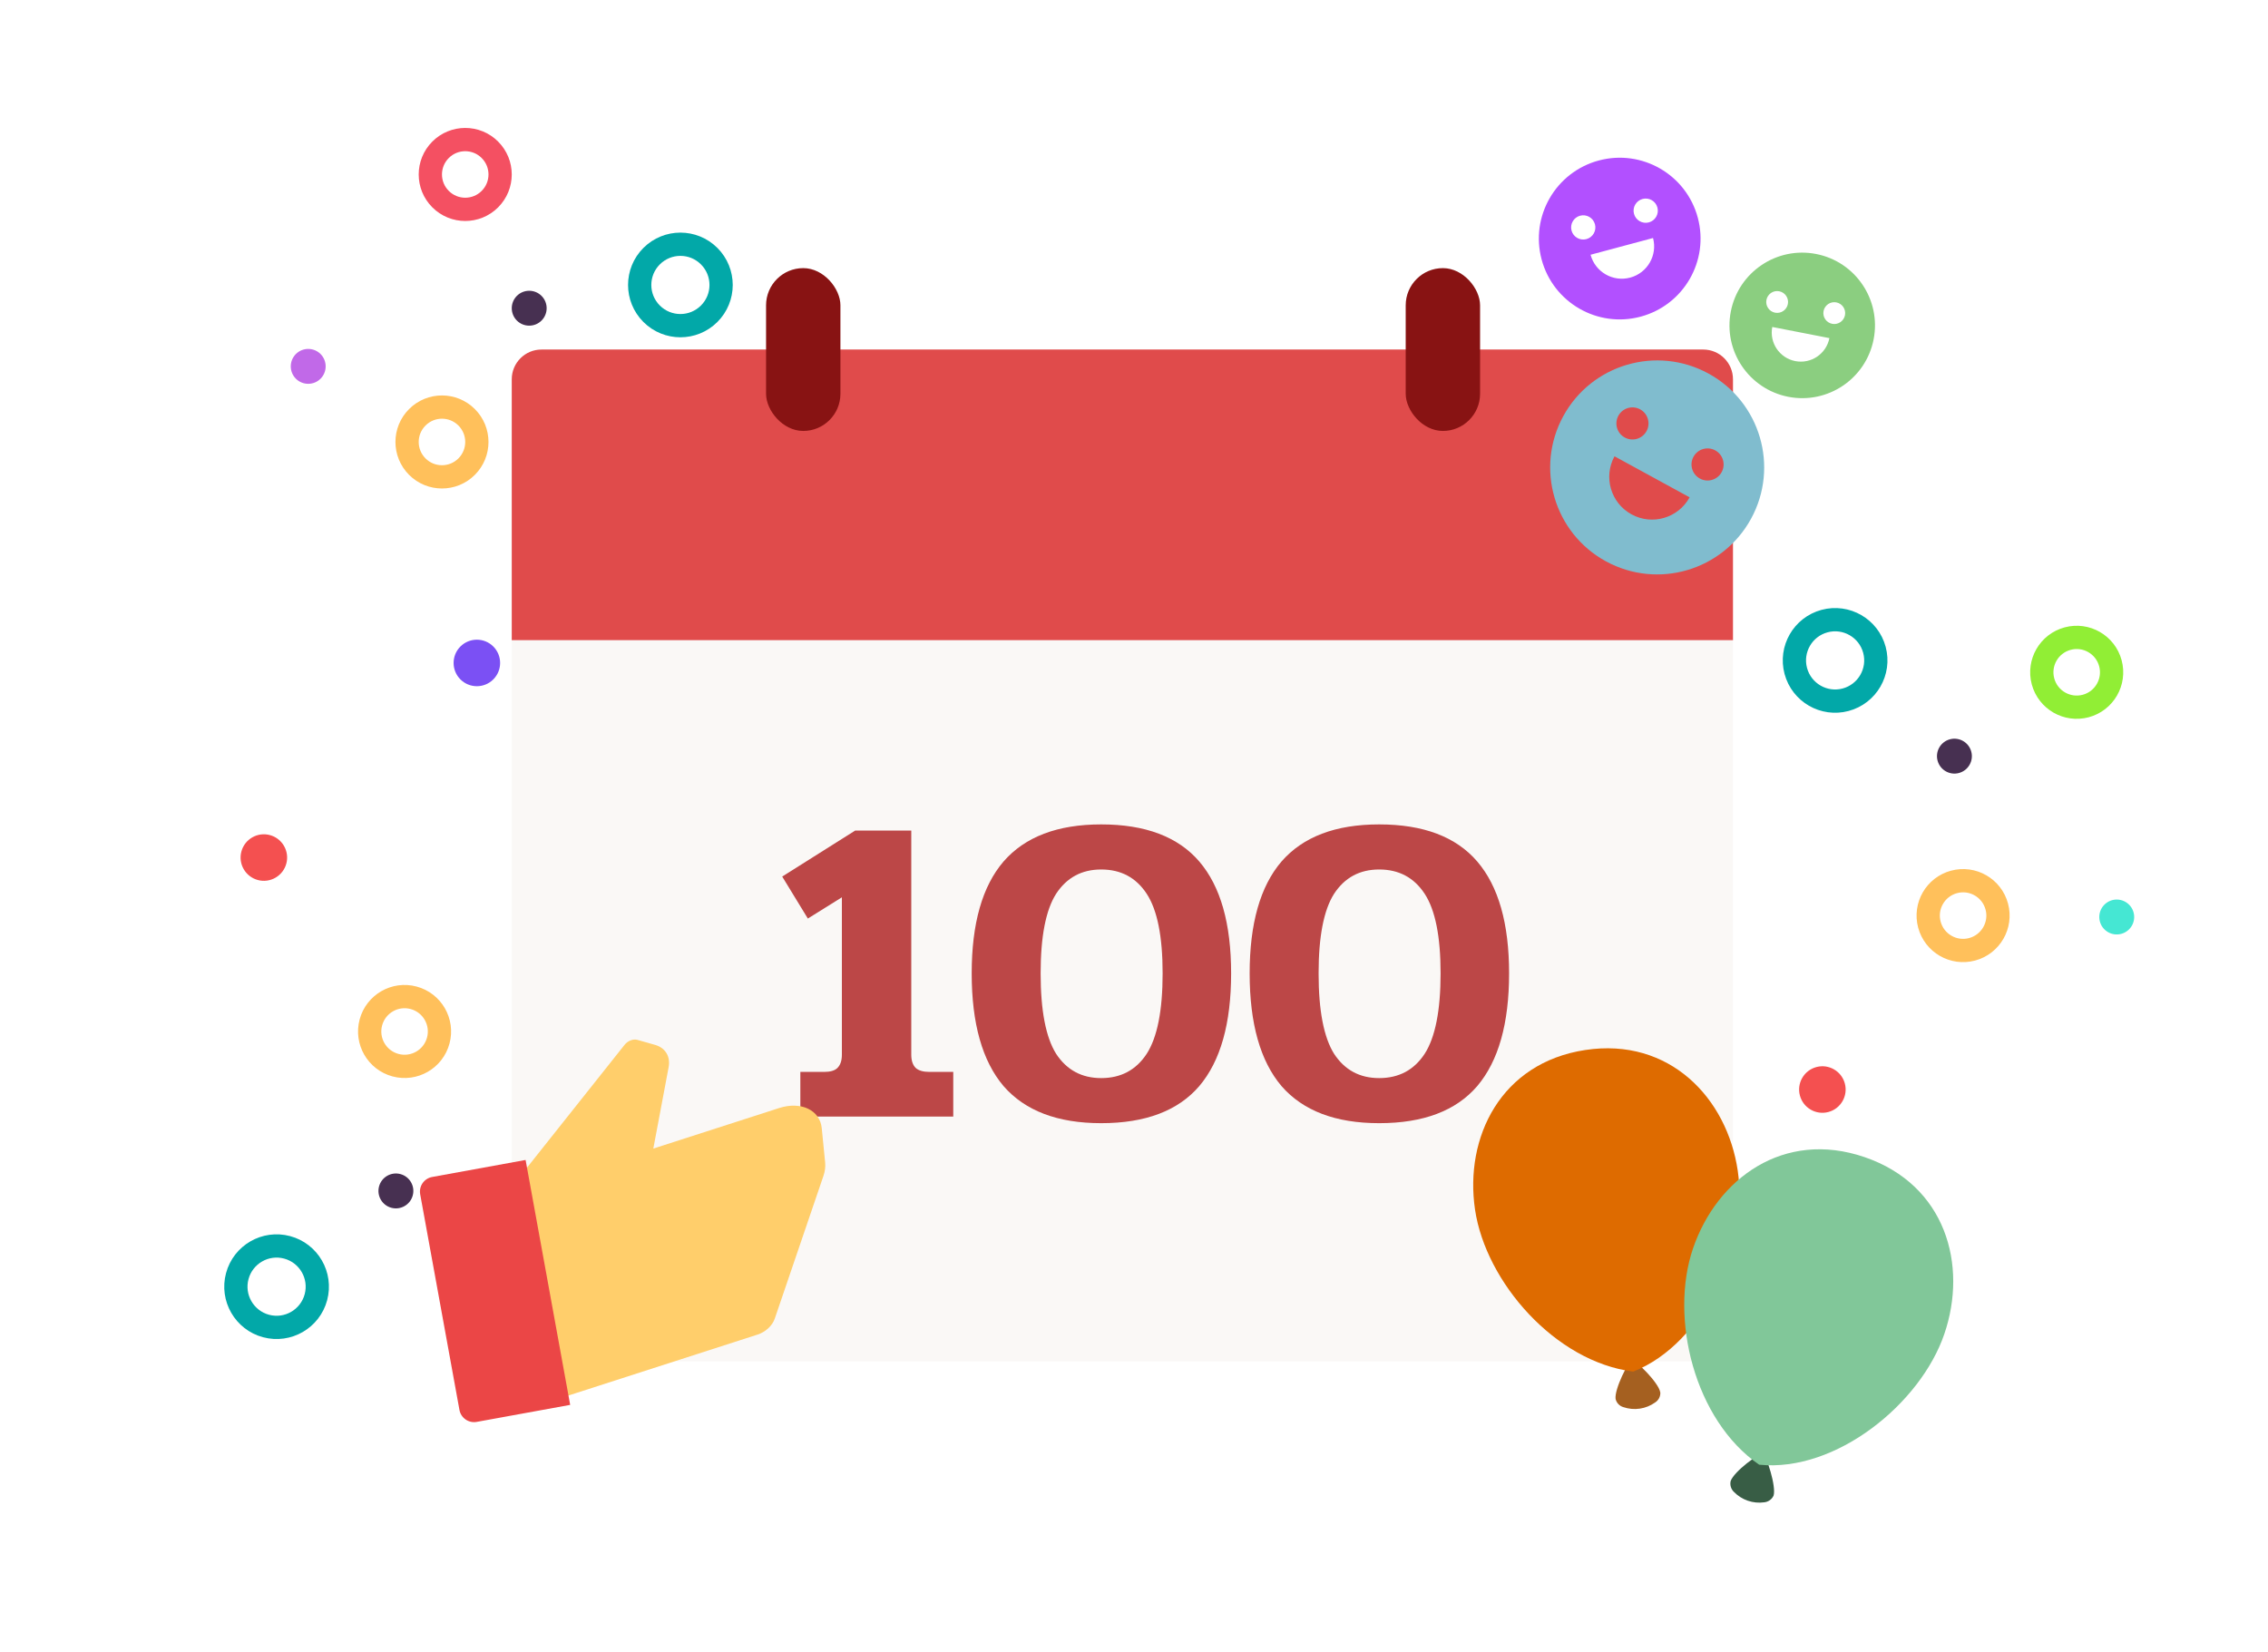 <svg width="195" height="142" viewBox="0 0 195 142" fill="none" xmlns="http://www.w3.org/2000/svg">
<rect width="195" height="142" rx="4" fill="white"/>
<path fill-rule="evenodd" clip-rule="evenodd" d="M31.887 87.91C32.316 86.31 33.961 85.36 35.561 85.789C37.161 86.218 38.111 87.863 37.682 89.463C37.254 91.063 35.608 92.013 34.008 91.584C32.408 91.156 31.458 89.51 31.887 87.91Z" stroke="#FFC05B" stroke-width="2" stroke-linecap="round" stroke-linejoin="round"/>
<path fill-rule="evenodd" clip-rule="evenodd" d="M32.59 102.008C32.805 101.207 33.627 100.732 34.428 100.947C35.228 101.161 35.703 101.984 35.488 102.784C35.274 103.584 34.451 104.059 33.651 103.845C32.851 103.63 32.376 102.808 32.59 102.008Z" fill="#473051"/>
<path fill-rule="evenodd" clip-rule="evenodd" d="M46.545 88.177C46.76 87.377 47.582 86.902 48.383 87.117C49.183 87.331 49.658 88.154 49.443 88.954C49.229 89.754 48.406 90.229 47.606 90.015C46.806 89.8 46.331 88.978 46.545 88.177Z" fill="#45E7D3"/>
<path fill-rule="evenodd" clip-rule="evenodd" d="M41.654 108.829C42.083 107.228 43.728 106.278 45.329 106.707C46.929 107.136 47.879 108.781 47.45 110.382C47.021 111.982 45.376 112.932 43.776 112.503C42.175 112.074 41.226 110.429 41.654 108.829Z" stroke="#91EE35" stroke-width="2" stroke-linecap="round" stroke-linejoin="round"/>
<path fill-rule="evenodd" clip-rule="evenodd" d="M20.754 73.214C21.04 72.147 22.137 71.514 23.204 71.8C24.271 72.086 24.904 73.183 24.618 74.25C24.332 75.317 23.235 75.95 22.169 75.664C21.102 75.378 20.468 74.281 20.754 73.214Z" fill="#F45050"/>
<path fill-rule="evenodd" clip-rule="evenodd" d="M20.4 109.722C20.901 107.855 22.82 106.747 24.687 107.247C26.554 107.747 27.662 109.667 27.162 111.534C26.662 113.401 24.742 114.509 22.875 114.009C21.008 113.508 19.9 111.589 20.4 109.722Z" stroke="#02A8A8" stroke-width="2" stroke-linecap="round" stroke-linejoin="round"/>
<g filter="url(#filter0_d_2564_1914)">
<path d="M44 30.558C44 29.145 45.145 28 46.558 28H146.442C147.855 28 149 29.145 149 30.558V53H44V30.558Z" fill="#E04B4B"/>
</g>
<g filter="url(#filter1_d_2564_1914)">
<rect x="44" y="53" width="105" height="62" fill="#FAF8F6"/>
</g>
<g filter="url(#filter2_d_2564_1914)">
<rect x="65.865" y="21" width="6.394" height="14" rx="3.197" fill="#881313"/>
</g>
<g filter="url(#filter3_d_2564_1914)">
<rect x="120.861" y="21" width="6.394" height="14" rx="3.197" fill="#881313"/>
</g>
<path opacity="0.9" d="M68.812 92.162H70.864C71.396 92.162 71.776 92.048 72.004 91.82C72.257 91.567 72.384 91.187 72.384 90.68V77.152L69.458 78.976L67.254 75.366L73.524 71.414H78.35V90.68C78.35 91.187 78.477 91.567 78.73 91.82C78.983 92.048 79.376 92.162 79.908 92.162H81.96V96H68.812V92.162ZM94.679 96.57C90.93 96.57 88.13 95.506 86.281 93.378C84.457 91.225 83.545 87.995 83.545 83.688C83.545 79.407 84.457 76.202 86.281 74.074C88.13 71.946 90.93 70.882 94.679 70.882C98.479 70.882 101.291 71.946 103.115 74.074C104.939 76.202 105.851 79.407 105.851 83.688C105.851 87.995 104.939 91.225 103.115 93.378C101.291 95.506 98.479 96.57 94.679 96.57ZM94.679 92.694C96.376 92.694 97.681 91.997 98.593 90.604C99.505 89.185 99.961 86.88 99.961 83.688C99.961 80.521 99.505 78.241 98.593 76.848C97.681 75.455 96.376 74.758 94.679 74.758C93.007 74.758 91.715 75.455 90.803 76.848C89.916 78.241 89.473 80.521 89.473 83.688C89.473 86.88 89.916 89.185 90.803 90.604C91.715 91.997 93.007 92.694 94.679 92.694ZM118.578 96.57C114.828 96.57 112.029 95.506 110.18 93.378C108.356 91.225 107.444 87.995 107.444 83.688C107.444 79.407 108.356 76.202 110.18 74.074C112.029 71.946 114.828 70.882 118.578 70.882C122.378 70.882 125.19 71.946 127.014 74.074C128.838 76.202 129.75 79.407 129.75 83.688C129.75 87.995 128.838 91.225 127.014 93.378C125.19 95.506 122.378 96.57 118.578 96.57ZM118.578 92.694C120.275 92.694 121.58 91.997 122.492 90.604C123.404 89.185 123.86 86.88 123.86 83.688C123.86 80.521 123.404 78.241 122.492 76.848C121.58 75.455 120.275 74.758 118.578 74.758C116.906 74.758 115.614 75.455 114.702 76.848C113.815 78.241 113.372 80.521 113.372 83.688C113.372 86.88 113.815 89.185 114.702 90.604C115.614 91.997 116.906 92.694 118.578 92.694Z" fill="#B53535"/>
<path d="M43.778 102.323L53.705 89.828C53.978 89.485 54.446 89.305 54.803 89.407L56.334 89.842C57.204 90.09 57.66 90.843 57.489 91.751L56.172 98.754L66.992 95.268C68.859 94.666 70.498 95.439 70.652 96.993L70.946 99.955C70.982 100.322 70.932 100.714 70.797 101.108L66.615 113.37C66.406 113.982 65.823 114.525 65.138 114.745L46.828 120.645C45.894 120.946 45.075 120.56 44.998 119.783L43.381 103.477C43.344 103.104 43.487 102.689 43.778 102.323Z" fill="#FFCE6B"/>
<path d="M36.127 102.683C36.001 101.988 36.461 101.322 37.156 101.196L45.19 99.733L49.023 120.791L40.989 122.253C40.295 122.38 39.629 121.919 39.502 121.224L36.127 102.683Z" fill="#EB4646"/>
<path d="M141.06 27.226C137.352 28.219 133.541 26.019 132.547 22.311C131.554 18.603 133.754 14.792 137.462 13.799C141.17 12.805 144.981 15.006 145.974 18.713C146.968 22.421 144.767 26.232 141.06 27.226ZM136.755 21.903C137.153 23.386 138.677 24.266 140.16 23.869C141.643 23.471 142.523 21.947 142.126 20.464L136.755 21.903ZM136.396 20.56C136.952 20.411 137.282 19.84 137.133 19.284C136.984 18.727 136.412 18.397 135.856 18.546C135.3 18.695 134.97 19.267 135.119 19.823C135.268 20.379 135.839 20.709 136.396 20.56ZM141.766 19.121C142.322 18.972 142.652 18.401 142.503 17.845C142.354 17.288 141.783 16.958 141.227 17.107C140.67 17.256 140.34 17.828 140.489 18.384C140.638 18.94 141.21 19.27 141.766 19.121Z" fill="#B250FF"/>
<path d="M138.072 48.261C133.614 45.825 131.975 40.236 134.41 35.778C136.846 31.32 142.435 29.68 146.893 32.116C151.351 34.552 152.991 40.141 150.555 44.599C148.119 49.057 142.531 50.697 138.072 48.261ZM138.813 39.232C137.838 41.015 138.494 43.25 140.278 44.225C142.061 45.199 144.296 44.543 145.271 42.76L138.813 39.232ZM139.695 37.617C140.364 37.983 141.202 37.737 141.567 37.068C141.933 36.399 141.687 35.561 141.018 35.196C140.349 34.83 139.511 35.076 139.146 35.745C138.78 36.413 139.026 37.252 139.695 37.617ZM146.153 41.145C146.821 41.511 147.66 41.265 148.025 40.596C148.39 39.928 148.145 39.089 147.476 38.724C146.807 38.358 145.969 38.604 145.603 39.273C145.238 39.942 145.484 40.78 146.153 41.145Z" fill="#80BCCE"/>
<path d="M153.757 34.117C150.366 33.456 148.153 30.172 148.814 26.781C149.475 23.39 152.759 21.177 156.15 21.838C159.54 22.499 161.754 25.783 161.093 29.174C160.432 32.565 157.148 34.778 153.757 34.117ZM152.378 28.113C152.114 29.469 152.999 30.783 154.355 31.047C155.711 31.311 157.025 30.426 157.289 29.07L152.378 28.113ZM152.617 26.885C153.126 26.984 153.618 26.652 153.718 26.143C153.817 25.635 153.485 25.142 152.976 25.043C152.467 24.944 151.975 25.276 151.876 25.785C151.777 26.293 152.109 26.786 152.617 26.885ZM157.529 27.842C158.037 27.941 158.53 27.609 158.629 27.101C158.728 26.592 158.396 26.099 157.888 26C157.379 25.901 156.886 26.233 156.787 26.742C156.688 27.25 157.02 27.743 157.529 27.842Z" fill="#8BCE80"/>
<path d="M142.746 119.712C142.628 118.893 140.611 116.907 140.316 116.959C140.021 117.01 138.794 119.44 138.906 120.278C138.945 120.446 139.028 120.6 139.147 120.725C139.266 120.85 139.416 120.94 139.583 120.987C140.035 121.14 140.518 121.184 140.991 121.114C141.464 121.044 141.914 120.863 142.303 120.585C142.449 120.493 142.568 120.364 142.648 120.21C142.727 120.057 142.763 119.885 142.753 119.713L142.746 119.712Z" fill="#A56020"/>
<path opacity="0.3" d="M143.327 111.507C143.425 110.685 141.991 108.244 141.693 108.218C141.395 108.191 139.581 110.221 139.472 111.059C139.465 111.231 139.506 111.402 139.589 111.553C139.671 111.705 139.793 111.831 139.942 111.919C140.339 112.184 140.794 112.351 141.269 112.406C141.744 112.461 142.226 112.402 142.673 112.234C142.838 112.184 142.987 112.09 143.103 111.962C143.219 111.834 143.299 111.678 143.333 111.508L143.327 111.507Z" fill="white"/>
<path d="M149.41 100.657C150.334 106.892 146.611 115.49 140.422 117.93C133.72 117.085 127.746 110.24 126.822 104.006C125.898 97.771 129.052 91.376 136.299 90.278C143.545 89.179 148.487 94.41 149.41 100.657Z" fill="#DE6B00"/>
<path d="M152.49 128.594C152.735 127.811 151.872 125.123 151.566 125.015C151.26 124.906 149.101 126.507 148.802 127.333C148.761 127.5 148.766 127.675 148.815 127.84C148.864 128.005 148.955 128.155 149.081 128.273C149.414 128.616 149.823 128.876 150.276 129.031C150.728 129.187 151.211 129.233 151.685 129.167C151.857 129.15 152.022 129.088 152.163 128.987C152.305 128.887 152.417 128.751 152.49 128.594Z" fill="#385D45"/>
<path d="M167.165 114.713C165.124 120.681 157.861 126.606 151.251 125.935C145.683 122.108 143.517 113.304 145.57 107.32C147.623 101.336 153.363 97.106 160.322 99.491C167.281 101.875 169.209 108.759 167.165 114.713Z" fill="#81C799"/>
<path fill-rule="evenodd" clip-rule="evenodd" d="M40.121 40.121C38.95 41.293 37.05 41.293 35.879 40.121C34.707 38.95 34.707 37.05 35.879 35.879C37.05 34.707 38.95 34.707 40.121 35.879C41.293 37.05 41.293 38.95 40.121 40.121Z" stroke="#FFC05B" stroke-width="2" stroke-linecap="round" stroke-linejoin="round"/>
<path fill-rule="evenodd" clip-rule="evenodd" d="M46.561 27.561C45.975 28.146 45.025 28.146 44.439 27.561C43.854 26.975 43.854 26.025 44.439 25.439C45.025 24.854 45.975 24.854 46.561 25.439C47.146 26.025 47.146 26.975 46.561 27.561Z" fill="#473051"/>
<path fill-rule="evenodd" clip-rule="evenodd" d="M27.561 32.561C26.975 33.146 26.025 33.146 25.439 32.561C24.854 31.975 24.854 31.025 25.439 30.439C26.025 29.854 26.975 29.854 27.561 30.439C28.146 31.025 28.146 31.975 27.561 32.561Z" fill="#C169E8"/>
<path fill-rule="evenodd" clip-rule="evenodd" d="M42.121 17.121C40.95 18.293 39.05 18.293 37.879 17.121C36.707 15.95 36.707 14.05 37.879 12.879C39.05 11.707 40.95 11.707 42.121 12.879C43.293 14.05 43.293 15.95 42.121 17.121Z" stroke="#F45062" stroke-width="2" stroke-linecap="round" stroke-linejoin="round"/>
<path fill-rule="evenodd" clip-rule="evenodd" d="M42.414 58.414C41.633 59.195 40.367 59.195 39.586 58.414C38.805 57.633 38.805 56.367 39.586 55.586C40.367 54.805 41.633 54.805 42.414 55.586C43.195 56.367 43.195 57.633 42.414 58.414Z" fill="#7B50F4"/>
<path fill-rule="evenodd" clip-rule="evenodd" d="M60.975 26.975C59.608 28.342 57.392 28.342 56.025 26.975C54.658 25.608 54.658 23.392 56.025 22.025C57.392 20.658 59.608 20.658 60.975 22.025C62.342 23.392 62.342 25.608 60.975 26.975Z" stroke="#02A8A8" stroke-width="2" stroke-linecap="round" stroke-linejoin="round"/>
<path fill-rule="evenodd" clip-rule="evenodd" d="M165.887 79.499C166.316 81.099 167.961 82.049 169.561 81.62C171.161 81.191 172.111 79.546 171.682 77.946C171.254 76.346 169.609 75.396 168.008 75.825C166.408 76.253 165.458 77.898 165.887 79.499Z" stroke="#FFC05B" stroke-width="2" stroke-linecap="round" stroke-linejoin="round"/>
<path fill-rule="evenodd" clip-rule="evenodd" d="M166.59 65.401C166.805 66.202 167.627 66.677 168.428 66.462C169.228 66.248 169.703 65.425 169.488 64.625C169.274 63.825 168.451 63.35 167.651 63.564C166.851 63.779 166.376 64.601 166.59 65.401Z" fill="#473051"/>
<path fill-rule="evenodd" clip-rule="evenodd" d="M180.545 79.231C180.76 80.032 181.582 80.507 182.383 80.292C183.183 80.078 183.658 79.255 183.443 78.455C183.229 77.655 182.406 77.18 181.606 77.394C180.806 77.609 180.331 78.431 180.545 79.231Z" fill="#45E7D3"/>
<path fill-rule="evenodd" clip-rule="evenodd" d="M175.654 58.58C176.083 60.181 177.728 61.13 179.329 60.702C180.929 60.273 181.879 58.628 181.45 57.027C181.021 55.427 179.376 54.477 177.776 54.906C176.175 55.335 175.226 56.98 175.654 58.58Z" stroke="#91EE35" stroke-width="2" stroke-linecap="round" stroke-linejoin="round"/>
<path fill-rule="evenodd" clip-rule="evenodd" d="M154.754 94.195C155.04 95.261 156.137 95.895 157.204 95.609C158.271 95.323 158.904 94.226 158.618 93.159C158.332 92.092 157.235 91.459 156.169 91.745C155.102 92.031 154.468 93.128 154.754 94.195Z" fill="#F45050"/>
<path fill-rule="evenodd" clip-rule="evenodd" d="M154.4 57.687C154.901 59.554 156.82 60.662 158.687 60.162C160.554 59.661 161.662 57.742 161.162 55.875C160.662 54.008 158.742 52.9 156.875 53.4C155.008 53.901 153.9 55.82 154.4 57.687Z" stroke="#02A8A8" stroke-width="2" stroke-linecap="round" stroke-linejoin="round"/>
<defs>
<filter id="filter0_d_2564_1914" x="35.788" y="21.841" width="121.423" height="41.423" filterUnits="userSpaceOnUse" color-interpolation-filters="sRGB">
<feFlood flood-opacity="0" result="BackgroundImageFix"/>
<feColorMatrix in="SourceAlpha" type="matrix" values="0 0 0 0 0 0 0 0 0 0 0 0 0 0 0 0 0 0 127 0" result="hardAlpha"/>
<feOffset dy="2.053"/>
<feGaussianBlur stdDeviation="4.106"/>
<feComposite in2="hardAlpha" operator="out"/>
<feColorMatrix type="matrix" values="0 0 0 0 0 0 0 0 0 0 0 0 0 0 0 0 0 0 0.1 0"/>
<feBlend mode="normal" in2="BackgroundImageFix" result="effect1_dropShadow_2564_1914"/>
<feBlend mode="normal" in="SourceGraphic" in2="effect1_dropShadow_2564_1914" result="shape"/>
</filter>
<filter id="filter1_d_2564_1914" x="35.788" y="46.841" width="121.423" height="78.423" filterUnits="userSpaceOnUse" color-interpolation-filters="sRGB">
<feFlood flood-opacity="0" result="BackgroundImageFix"/>
<feColorMatrix in="SourceAlpha" type="matrix" values="0 0 0 0 0 0 0 0 0 0 0 0 0 0 0 0 0 0 127 0" result="hardAlpha"/>
<feOffset dy="2.053"/>
<feGaussianBlur stdDeviation="4.106"/>
<feComposite in2="hardAlpha" operator="out"/>
<feColorMatrix type="matrix" values="0 0 0 0 0 0 0 0 0 0 0 0 0 0 0 0 0 0 0.1 0"/>
<feBlend mode="normal" in2="BackgroundImageFix" result="effect1_dropShadow_2564_1914"/>
<feBlend mode="normal" in="SourceGraphic" in2="effect1_dropShadow_2564_1914" result="shape"/>
</filter>
<filter id="filter2_d_2564_1914" x="57.654" y="14.841" width="22.818" height="30.423" filterUnits="userSpaceOnUse" color-interpolation-filters="sRGB">
<feFlood flood-opacity="0" result="BackgroundImageFix"/>
<feColorMatrix in="SourceAlpha" type="matrix" values="0 0 0 0 0 0 0 0 0 0 0 0 0 0 0 0 0 0 127 0" result="hardAlpha"/>
<feOffset dy="2.053"/>
<feGaussianBlur stdDeviation="4.106"/>
<feComposite in2="hardAlpha" operator="out"/>
<feColorMatrix type="matrix" values="0 0 0 0 0 0 0 0 0 0 0 0 0 0 0 0 0 0 0.1 0"/>
<feBlend mode="normal" in2="BackgroundImageFix" result="effect1_dropShadow_2564_1914"/>
<feBlend mode="normal" in="SourceGraphic" in2="effect1_dropShadow_2564_1914" result="shape"/>
</filter>
<filter id="filter3_d_2564_1914" x="112.65" y="14.841" width="22.818" height="30.423" filterUnits="userSpaceOnUse" color-interpolation-filters="sRGB">
<feFlood flood-opacity="0" result="BackgroundImageFix"/>
<feColorMatrix in="SourceAlpha" type="matrix" values="0 0 0 0 0 0 0 0 0 0 0 0 0 0 0 0 0 0 127 0" result="hardAlpha"/>
<feOffset dy="2.053"/>
<feGaussianBlur stdDeviation="4.106"/>
<feComposite in2="hardAlpha" operator="out"/>
<feColorMatrix type="matrix" values="0 0 0 0 0 0 0 0 0 0 0 0 0 0 0 0 0 0 0.1 0"/>
<feBlend mode="normal" in2="BackgroundImageFix" result="effect1_dropShadow_2564_1914"/>
<feBlend mode="normal" in="SourceGraphic" in2="effect1_dropShadow_2564_1914" result="shape"/>
</filter>
</defs>
</svg>
